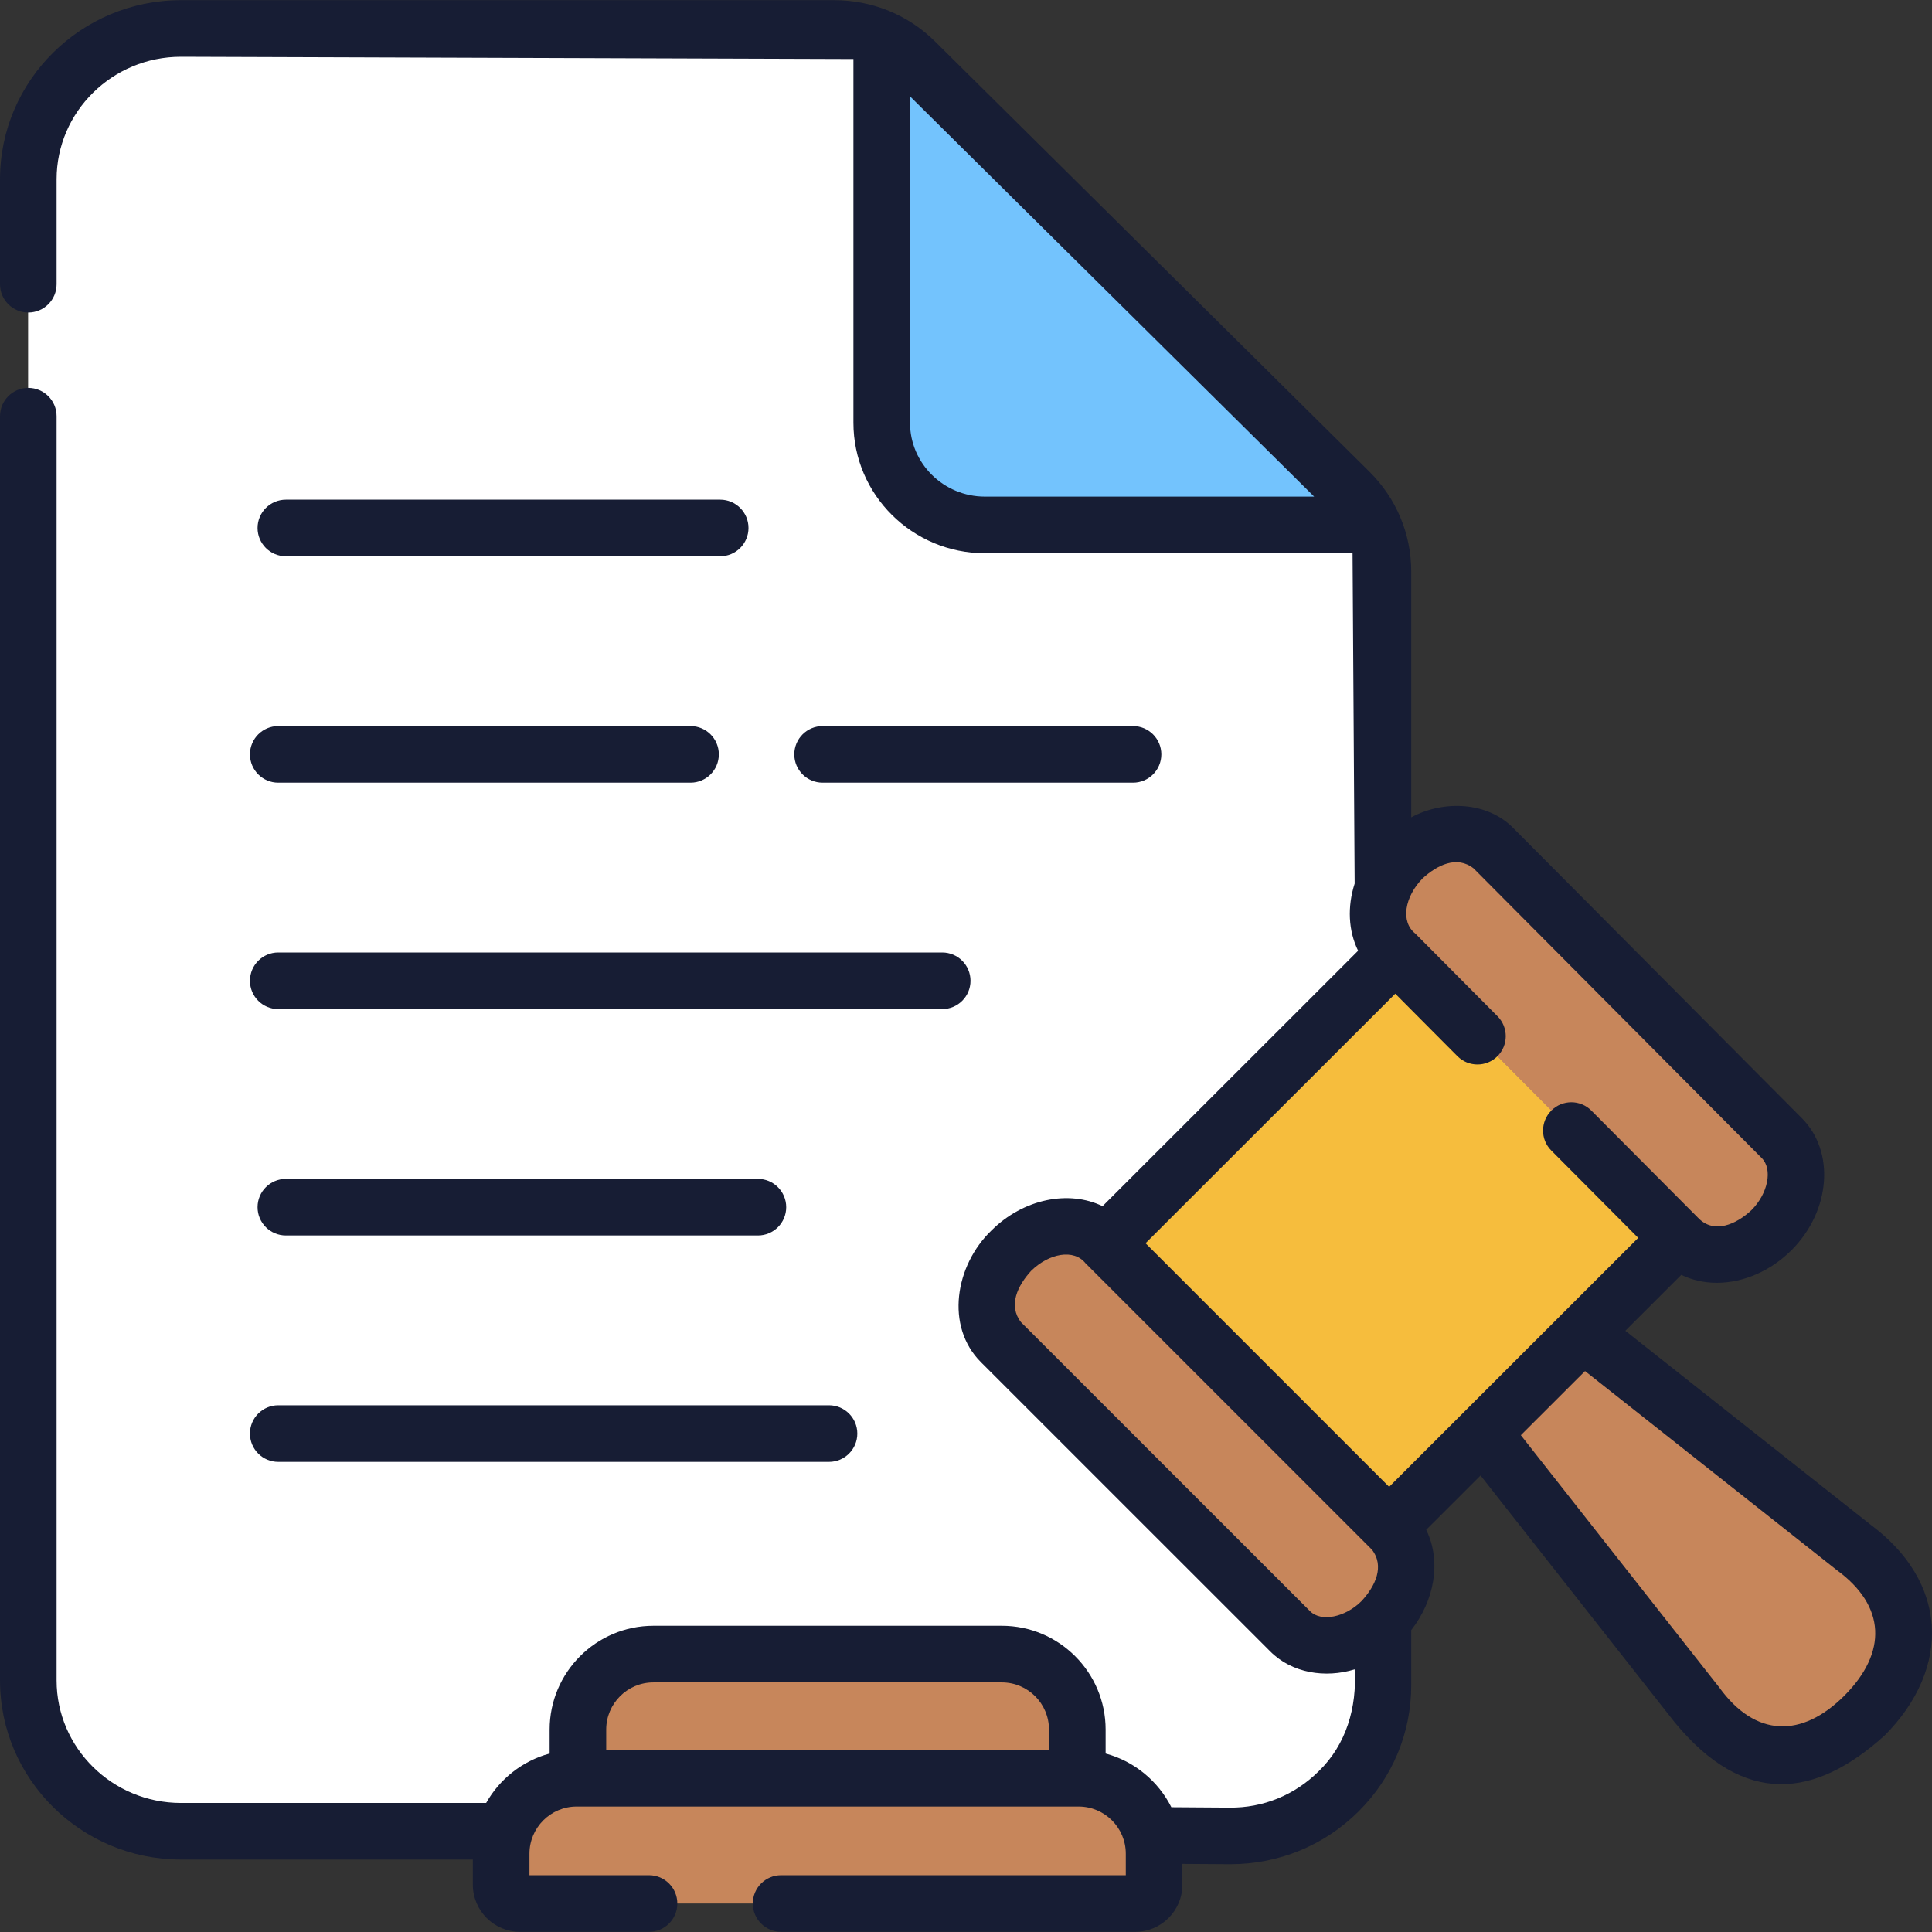 <svg width="48" height="48" viewBox="0 0 48 48" fill="none" xmlns="http://www.w3.org/2000/svg">
<rect x="0" y="0" width="48" height="48" fill="#333333" stroke="none"/>
<g clip-path="url(#clip0_1807_54942)">
<path d="M38.595 32.516L46.064 38.452C47.732 39.703 47.596 41.348 46.324 42.623C45.052 43.898 43.412 44.034 42.164 42.362L36.042 34.558L38.595 32.516Z" fill="#C7865B"/>
<path d="M40.818 34.283L38.02 37.079L36.042 34.557L38.595 32.516L40.818 34.283Z" fill="#C7865B"/>
<path d="M0.703 4.455C0.703 2.385 2.401 0.707 4.495 0.707H21.1C21.856 0.707 22.581 1.004 23.114 1.532L33.903 12.218C34.435 12.746 34.734 13.46 34.734 14.204V37.6L33.797 37.959L34.734 38.357V41.866C34.734 43.946 33.018 45.628 30.912 45.613L14.381 45.497H4.495C2.401 45.497 0.703 43.819 0.703 41.749V4.455Z" fill="white"/>
<path d="M2.578 4.455V41.749C2.578 43.819 4.276 45.497 6.37 45.497H4.495C2.401 45.497 0.703 43.819 0.703 41.749V4.455C0.703 2.385 2.401 0.707 4.495 0.707H6.37C4.276 0.707 2.578 2.385 2.578 4.455Z" fill="white"/>
<path d="M31.231 45.601C31.126 45.609 31.019 45.613 30.912 45.612L14.381 45.496H16.256L31.231 45.601Z" fill="white"/>
<path d="M34.479 13.042H24.845C23.429 13.042 22.281 11.904 22.281 10.502V0.961C22.588 1.098 22.87 1.291 23.114 1.532L33.903 12.218C34.146 12.458 34.341 12.738 34.479 13.042Z" fill="#73C3FD"/>
<path d="M17.893 13.82H7.103C6.714 13.82 6.399 13.505 6.399 13.117C6.399 12.729 6.714 12.414 7.103 12.414H17.893C18.281 12.414 18.596 12.729 18.596 13.117C18.596 13.505 18.281 13.82 17.893 13.82Z" fill="white"/>
<path d="M18.83 30.695H7.103C6.714 30.695 6.399 30.381 6.399 29.992C6.399 29.604 6.714 29.289 7.103 29.289H18.83C19.218 29.289 19.533 29.604 19.533 29.992C19.533 30.381 19.218 30.695 18.83 30.695Z" fill="white"/>
<path d="M23.409 25.07H6.913C6.525 25.07 6.21 24.756 6.21 24.367C6.21 23.979 6.525 23.664 6.913 23.664H23.409C23.798 23.664 24.112 23.979 24.112 24.367C24.112 24.756 23.798 25.07 23.409 25.07Z" fill="white"/>
<path d="M20.597 36.32H6.913C6.525 36.32 6.21 36.005 6.21 35.617C6.21 35.229 6.525 34.914 6.913 34.914H20.597C20.985 34.914 21.3 35.229 21.3 35.617C21.3 36.005 20.985 36.32 20.597 36.32Z" fill="white"/>
<path d="M41.694 30.756L34.513 37.933L30.439 34.797L27.466 30.888L34.666 23.691L39.281 27.389L41.694 30.756Z" fill="#F6BD3D"/>
<path d="M27.46 30.887L28.866 29.481L35.911 36.526L34.505 37.932L27.46 30.887Z" fill="#F6BD3D"/>
<path d="M34.327 40.272V40.273C33.628 40.969 32.611 41.084 32.052 40.527L24.87 33.346C24.312 32.789 24.425 31.771 25.123 31.073L25.124 31.072C25.822 30.375 26.84 30.261 27.398 30.818L27.466 30.887L34.513 37.932L34.58 37.999C35.139 38.556 35.025 39.575 34.327 40.272Z" fill="#C7865B"/>
<path d="M34.859 39.401C34.766 39.71 34.587 40.014 34.327 40.274V40.275C33.628 40.972 32.611 41.086 32.052 40.529L24.87 33.348C24.312 32.791 24.425 31.773 25.123 31.076L25.124 31.075C25.384 30.815 25.689 30.636 25.998 30.543C25.84 31.062 25.927 31.593 26.276 31.942L33.459 39.123C33.809 39.473 34.34 39.557 34.859 39.401Z" fill="#C7865B"/>
<path d="M44.017 30.558V30.559C43.32 31.259 42.305 31.373 41.749 30.812L41.694 30.757L34.666 23.692L34.587 23.612C34.031 23.052 34.145 22.032 34.84 21.332H34.841C35.537 20.632 36.552 20.518 37.108 21.078L44.271 28.279C44.827 28.839 44.713 29.859 44.017 30.558Z" fill="#C7865B"/>
<path d="M44.546 29.687C44.453 29.995 44.275 30.298 44.017 30.558V30.559C43.32 31.258 42.305 31.373 41.749 30.812L41.694 30.757L34.666 23.692L34.587 23.612C34.031 23.052 34.145 22.032 34.84 21.332H34.841C35.102 21.07 35.408 20.89 35.718 20.797C35.559 21.319 35.644 21.853 35.993 22.206L36.072 22.286L43.1 29.351L43.155 29.406C43.503 29.757 44.03 29.843 44.546 29.687Z" fill="#C7865B"/>
<path d="M14.358 44.66V42.973C14.358 41.937 15.198 41.098 16.233 41.098H24.891C25.926 41.098 26.766 41.937 26.766 42.973V44.66H14.358Z" fill="#C7865B"/>
<path d="M26.755 42.772H16.465C16.344 42.772 16.255 42.658 16.282 42.54C16.477 41.711 17.221 41.094 18.108 41.094H16.233C15.264 41.094 14.467 41.829 14.368 42.772H14.368C14.368 42.773 14.368 42.773 14.368 42.774C14.368 42.778 14.368 42.781 14.367 42.785C14.361 42.846 14.358 42.907 14.358 42.969V44.178V44.656H26.766V42.969C26.766 42.902 26.762 42.837 26.755 42.772Z" fill="#C7865B"/>
<path d="M28.204 47.292H12.919C12.661 47.292 12.451 47.082 12.451 46.823V46.055C12.451 45.019 13.29 44.18 14.326 44.18H26.798C27.834 44.18 28.673 45.019 28.673 46.055V46.823C28.673 47.082 28.463 47.292 28.204 47.292Z" fill="#C7865B"/>
<path d="M16.201 44.18C15.72 44.18 15.282 44.361 14.951 44.658C14.568 45.001 14.326 45.5 14.326 46.055V46.823C14.326 47.082 14.535 47.292 14.795 47.292H12.92C12.66 47.292 12.451 47.082 12.451 46.823V46.055C12.451 45.02 13.29 44.18 14.326 44.18H14.358L15.217 43.898L16.201 44.18Z" fill="#C7865B"/>
<path d="M7.103 13.82H17.893C18.281 13.82 18.596 13.505 18.596 13.117C18.596 12.729 18.281 12.414 17.893 12.414H7.103C6.714 12.414 6.399 12.729 6.399 13.117C6.399 13.505 6.714 13.82 7.103 13.82Z" fill="#171D34"/>
<path d="M7.103 29.289C6.714 29.289 6.399 29.604 6.399 29.992C6.399 30.381 6.714 30.695 7.103 30.695H18.83C19.218 30.695 19.533 30.381 19.533 29.992C19.533 29.604 19.218 29.289 18.83 29.289H7.103Z" fill="#171D34"/>
<path d="M28.15 19.445C28.538 19.445 28.853 19.131 28.853 18.742C28.853 18.354 28.538 18.039 28.15 18.039H20.438C20.049 18.039 19.734 18.354 19.734 18.742C19.734 19.131 20.049 19.445 20.438 19.445H28.15Z" fill="#171D34"/>
<path d="M6.913 19.445H17.156C17.545 19.445 17.859 19.131 17.859 18.742C17.859 18.354 17.545 18.039 17.156 18.039H6.913C6.525 18.039 6.21 18.354 6.21 18.742C6.21 19.131 6.525 19.445 6.913 19.445Z" fill="#171D34"/>
<path d="M6.913 25.07H23.409C23.798 25.07 24.112 24.756 24.112 24.367C24.112 23.979 23.798 23.664 23.409 23.664H6.913C6.525 23.664 6.21 23.979 6.21 24.367C6.21 24.756 6.525 25.07 6.913 25.07Z" fill="#171D34"/>
<path d="M6.913 36.32H20.597C20.985 36.32 21.3 36.005 21.3 35.617C21.3 35.229 20.985 34.914 20.597 34.914H6.913C6.525 34.914 6.21 35.229 6.21 35.617C6.21 36.005 6.525 36.32 6.913 36.32Z" fill="#171D34"/>
<path d="M47.993 40.371C47.946 39.721 47.648 38.764 46.493 37.895L40.381 33.063L41.771 31.674C42.037 31.802 42.337 31.871 42.652 31.871H42.653C43.32 31.871 43.999 31.573 44.515 31.055C44.516 31.053 44.518 31.051 44.52 31.05C45.482 30.078 45.594 28.614 44.769 27.783L37.607 20.583C36.967 19.918 35.871 19.869 35.062 20.307V14.204C35.062 13.265 34.693 12.383 34.023 11.719L23.234 1.033C22.564 0.369 21.673 0.004 20.725 0.004H4.495C2.017 0.004 0 2.001 0 4.455V7.062C0 7.45 0.315 7.765 0.703 7.765C1.091 7.765 1.406 7.45 1.406 7.062V4.455C1.406 2.776 2.792 1.41 4.495 1.41L21.203 1.466V10.502C21.203 12.29 22.668 13.745 24.47 13.745H33.604L33.656 21.953C33.472 22.526 33.498 23.125 33.742 23.621L27.393 29.967C26.556 29.562 25.428 29.779 24.631 30.572C23.732 31.436 23.476 32.951 24.373 33.845L31.556 41.026C32.099 41.573 32.93 41.698 33.656 41.475C33.716 42.41 33.451 43.345 32.76 44.009C32.169 44.596 31.383 44.92 30.542 44.91L29.102 44.9C28.775 44.251 28.183 43.758 27.469 43.566V42.971C27.469 41.549 26.312 40.392 24.89 40.392H16.233C14.812 40.392 13.655 41.549 13.655 42.971V43.566C12.98 43.748 12.414 44.198 12.078 44.794H4.495C2.792 44.794 1.406 43.428 1.406 41.749V10.341C1.406 9.952 1.091 9.637 0.703 9.637C0.315 9.637 0 9.952 0 10.341V41.749C0 44.203 2.017 46.2 4.495 46.2H11.747V46.824C11.747 47.47 12.273 47.996 12.919 47.996H16.125C16.513 47.996 16.828 47.681 16.828 47.292C16.828 46.904 16.513 46.589 16.125 46.589H13.154V46.055C13.154 45.409 13.679 44.883 14.326 44.883H26.798C27.445 44.883 27.97 45.409 27.97 46.055V46.589H19.406C19.018 46.589 18.703 46.904 18.703 47.292C18.703 47.681 19.018 47.996 19.406 47.996H28.204C28.851 47.996 29.376 47.47 29.376 46.824V46.308C29.418 46.308 30.525 46.316 30.565 46.316C31.77 46.316 32.9 45.852 33.751 45.007C34.597 44.167 35.062 43.052 35.062 41.866V40.499C35.623 39.784 35.826 38.812 35.434 38.007L36.784 36.658L41.606 42.789C43.335 44.891 45.095 44.679 46.822 43.119C47.645 42.294 48.061 41.318 47.993 40.371ZM16.233 41.799H24.891C25.537 41.799 26.062 42.324 26.062 42.971V43.477H15.061V42.971C15.061 42.324 15.587 41.799 16.233 41.799ZM35.339 21.828C35.707 21.489 36.196 21.25 36.61 21.574L43.772 28.774C44.045 29.05 43.927 29.652 43.518 30.062C43.14 30.419 42.584 30.667 42.191 30.259L39.538 27.593C39.264 27.317 38.819 27.316 38.544 27.59C38.269 27.864 38.267 28.309 38.541 28.584L40.701 30.755C38.839 32.614 36.374 35.079 34.513 36.94L28.461 30.888L34.665 24.688L36.208 26.239C36.482 26.515 36.928 26.516 37.203 26.242C37.478 25.968 37.479 25.523 37.205 25.248L35.164 23.195C34.79 22.901 34.9 22.282 35.339 21.828ZM22.609 10.502V2.393L32.65 12.338H24.47C23.444 12.338 22.609 11.515 22.609 10.502ZM32.55 40.031L25.367 32.85C25.044 32.435 25.28 31.944 25.617 31.575C26.063 31.137 26.68 31.022 26.969 31.385L34.083 38.498C34.407 38.913 34.168 39.408 33.829 39.776C33.421 40.185 32.823 40.303 32.55 40.031ZM45.826 42.126C44.762 43.19 43.61 43.161 42.717 41.927L37.785 35.657L39.38 34.064L45.628 39.003C46.861 39.9 46.889 41.058 45.826 42.126Z" fill="#171D34"/>
</g>
<defs>
<clipPath id="clip0_1807_54942">
<rect width="48" height="48" fill="white"/>
</clipPath>
</defs>
</svg>
